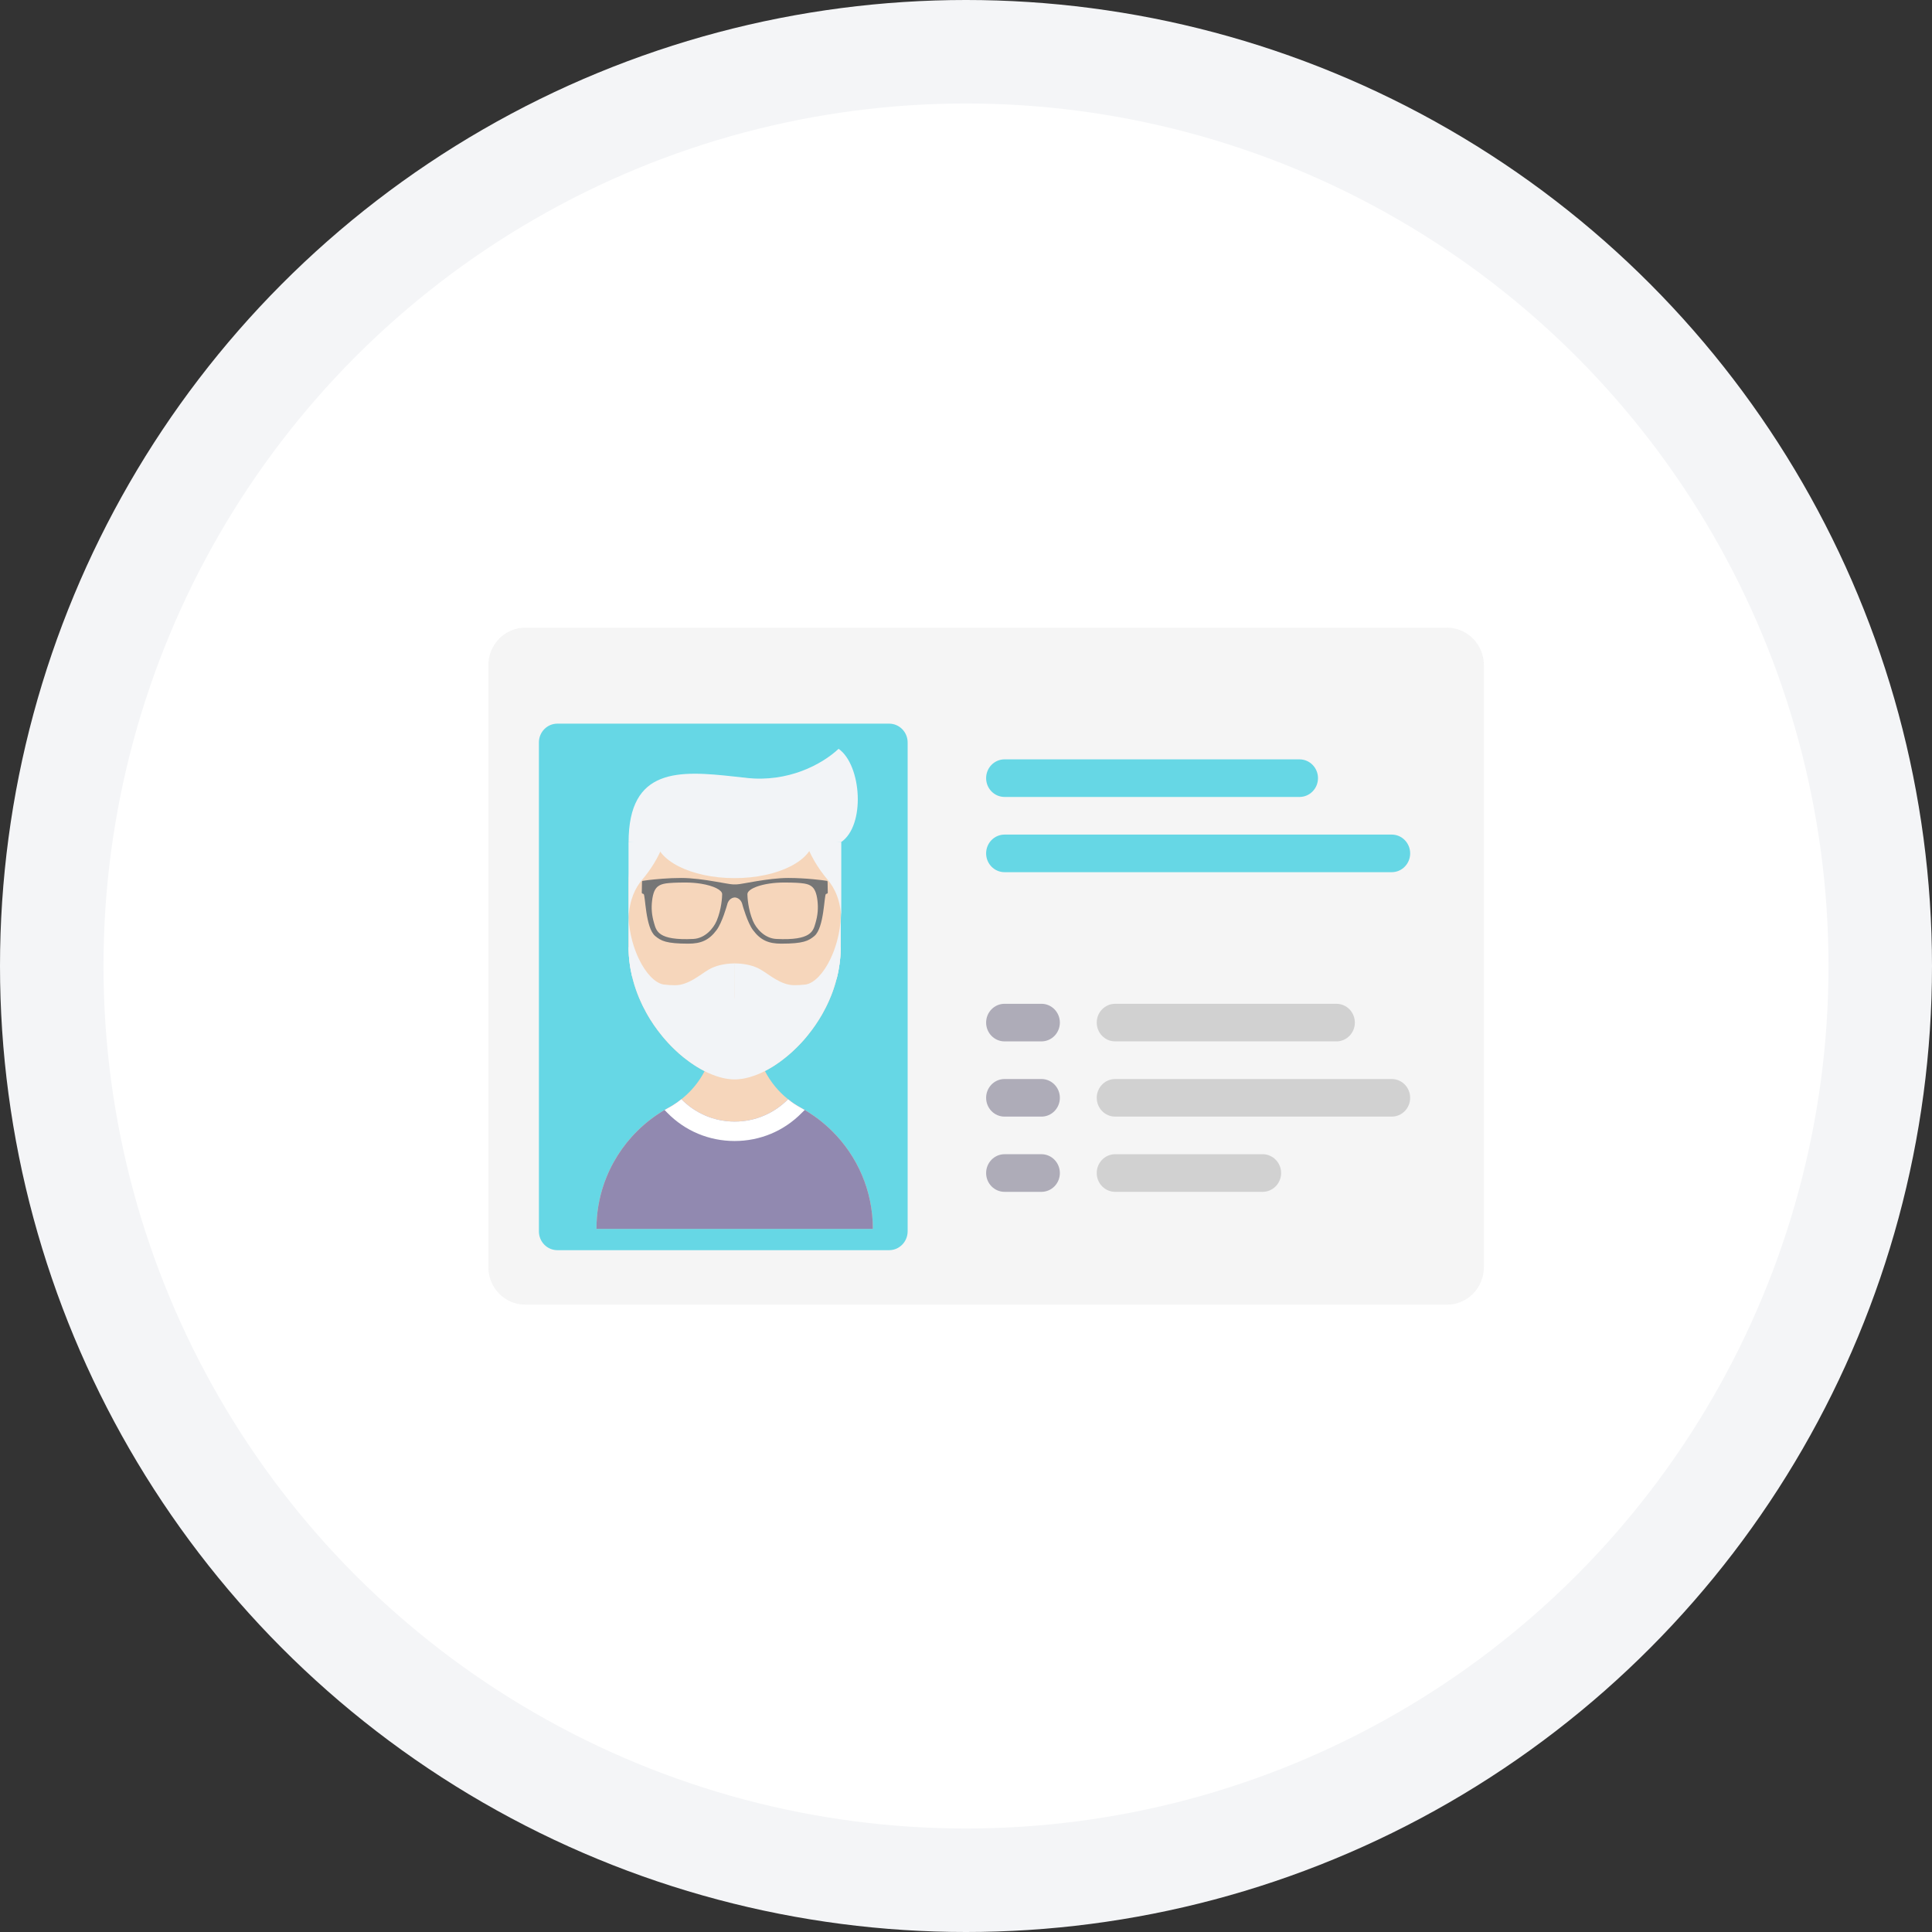 <?xml version="1.0" encoding="UTF-8"?>
<svg width="48px" height="48px" viewBox="0 0 48 48" version="1.1" xmlns="http://www.w3.org/2000/svg" xmlns:xlink="http://www.w3.org/1999/xlink">
    <rect x="0" y="0" width="48" height="48" fill="#333333" stroke="none"/>
    <!-- Generator: Sketch 48.2 (47327) - http://www.bohemiancoding.com/sketch -->
    <title>Icons/KYC/Inactive/Envelope</title>
    <desc>Created with Sketch.</desc>
    <defs></defs>
    <g id="KYC---ID-Verification---Step-1-Personal-Info" stroke="none" stroke-width="1" fill="none" fill-rule="evenodd" transform="translate(-487, -298)">
        <g id="Group-12" transform="translate(192, 298)">
            <g id="Group-7">
                <g id="Group-9" transform="translate(254, 0)">
                    <g id="Icons/KYC/Inactive/Person-with-ID" transform="translate(41, 0)">
                        <g id="Group">
                            <circle id="Oval" fill="#F4F5F7" fill-rule="nonzero" cx="24" cy="24" r="24"></circle>
                            <circle id="Oval" fill="#FFFFFF" fill-rule="nonzero" cx="24" cy="24" r="21.429"></circle>
                            <g id="ID" opacity="0.6" transform="translate(12, 15.429)">
                                <g id="Card">
                                    <path d="M23.951,16.985 L1.049,16.985 C0.543,16.985 0.133,16.567 0.133,16.051 L0.133,1.1 C0.133,0.584 0.543,0.166 1.049,0.166 L23.951,0.166 C24.457,0.166 24.867,0.584 24.867,1.1 L24.867,16.051 C24.867,16.567 24.457,16.985 23.951,16.985 Z" id="Shape" fill="#EEEEEE" fill-rule="nonzero"></path>
                                    <path d="M10.091,15.631 L1.847,15.631 C1.594,15.631 1.389,15.422 1.389,15.164 L1.389,3.017 C1.389,2.759 1.594,2.55 1.847,2.55 L10.091,2.55 C10.344,2.55 10.55,2.759 10.55,3.017 L10.55,15.164 C10.549,15.422 10.344,15.631 10.091,15.631 Z" id="Shape" fill="#00BCD4" fill-rule="nonzero"></path>
                                    <g id="Group" transform="translate(12.5, 3.384)" fill="#00BCD4" fill-rule="nonzero">
                                        <path d="M7.787,0.987 L0.458,0.987 C0.205,0.987 -2.84217094e-14,0.778 -2.84217094e-14,0.52 C-2.84217094e-14,0.262 0.205,0.053 0.458,0.053 L7.787,0.053 C8.039,0.053 8.245,0.262 8.245,0.52 C8.245,0.778 8.039,0.987 7.787,0.987 Z" id="Shape"></path>
                                        <path d="M10.077,2.856 L0.458,2.856 C0.205,2.856 -2.84217094e-14,2.647 -2.84217094e-14,2.389 C-2.84217094e-14,2.131 0.205,1.922 0.458,1.922 L10.077,1.922 C10.33,1.922 10.535,2.131 10.535,2.389 C10.535,2.647 10.33,2.856 10.077,2.856 Z" id="Shape"></path>
                                    </g>
                                    <path d="M13.874,10.444 L12.958,10.444 C12.705,10.444 12.5,10.235 12.5,9.977 C12.5,9.719 12.705,9.51 12.958,9.51 L13.874,9.51 C14.127,9.51 14.332,9.719 14.332,9.977 C14.332,10.235 14.127,10.444 13.874,10.444 Z" id="Shape" fill="#787489" fill-rule="nonzero"></path>
                                    <path d="M21.203,10.444 L15.706,10.444 C15.453,10.444 15.248,10.235 15.248,9.977 C15.248,9.719 15.453,9.51 15.706,9.51 L21.203,9.51 C21.456,9.51 21.661,9.719 21.661,9.977 C21.661,10.235 21.456,10.444 21.203,10.444 Z" id="Shape" fill="#B3B3B3" fill-rule="nonzero"></path>
                                    <path d="M13.874,12.313 L12.958,12.313 C12.705,12.313 12.5,12.104 12.5,11.846 C12.5,11.588 12.705,11.379 12.958,11.379 L13.874,11.379 C14.127,11.379 14.332,11.588 14.332,11.846 C14.332,12.104 14.127,12.313 13.874,12.313 Z" id="Shape" fill="#787489" fill-rule="nonzero"></path>
                                    <path d="M22.577,12.313 L15.706,12.313 C15.453,12.313 15.248,12.104 15.248,11.846 C15.248,11.588 15.453,11.379 15.706,11.379 L22.577,11.379 C22.83,11.379 23.035,11.588 23.035,11.846 C23.035,12.104 22.83,12.313 22.577,12.313 Z" id="Shape" fill="#B3B3B3" fill-rule="nonzero"></path>
                                    <path d="M13.874,14.182 L12.958,14.182 C12.705,14.182 12.5,13.973 12.5,13.715 C12.5,13.457 12.705,13.247 12.958,13.247 L13.874,13.247 C14.127,13.247 14.332,13.457 14.332,13.715 C14.332,13.973 14.127,14.182 13.874,14.182 Z" id="Shape" fill="#787489" fill-rule="nonzero"></path>
                                    <path d="M19.37,14.182 L15.706,14.182 C15.453,14.182 15.248,13.973 15.248,13.715 C15.248,13.457 15.453,13.247 15.706,13.247 L19.37,13.247 C19.623,13.247 19.829,13.457 19.829,13.715 C19.828,13.973 19.623,14.182 19.37,14.182 Z" id="Shape" fill="#B3B3B3" fill-rule="nonzero"></path>
                                </g>
                                <g id="Icons/Color/Man-Purple-Shirt" transform="translate(2.778, 3.117)">
                                    <g id="man-(4)" transform="translate(0.005, 0)">
                                        <g id="Group" fill-rule="nonzero">
                                            <path d="M6.903,11.984 L6.903,11.984 L0.036,11.984 L0.036,11.984 C0.036,11.597 0.1,11.224 0.219,10.877 C0.24,10.815 0.264,10.753 0.289,10.691 L0.289,10.691 C0.314,10.629 0.341,10.569 0.369,10.51 C0.483,10.271 0.624,10.049 0.787,9.845 C0.829,9.793 0.871,9.744 0.914,9.696 C0.936,9.671 0.958,9.647 0.981,9.624 C1.004,9.6 1.026,9.577 1.05,9.554 C1.165,9.438 1.29,9.332 1.421,9.235 C1.486,9.186 1.552,9.141 1.621,9.097 C1.645,9.082 1.67,9.066 1.695,9.051 C1.706,9.045 1.718,9.038 1.729,9.032 C1.762,9.012 1.796,8.992 1.83,8.974 C1.832,8.972 1.833,8.972 1.833,8.972 C1.861,8.958 1.888,8.941 1.915,8.925 C1.996,8.876 2.074,8.823 2.147,8.763 C2.385,8.575 2.582,8.337 2.723,8.066 C2.768,7.98 2.807,7.891 2.84,7.799 C2.922,7.571 2.967,7.325 2.967,7.067 L3.467,7.07 L3.469,7.07 L3.982,7.073 C3.982,7.327 4.025,7.57 4.106,7.796 C4.138,7.889 4.177,7.978 4.222,8.064 C4.362,8.336 4.558,8.575 4.796,8.764 C4.842,8.802 4.89,8.837 4.939,8.87 C4.945,8.874 4.949,8.877 4.954,8.88 C4.978,8.896 5.001,8.911 5.026,8.925 C5.052,8.942 5.079,8.958 5.106,8.972 C5.111,8.974 5.115,8.976 5.118,8.978 C5.148,8.995 5.179,9.013 5.209,9.031 C5.235,9.045 5.26,9.061 5.286,9.077 C5.313,9.093 5.339,9.11 5.365,9.129 C5.419,9.163 5.471,9.2 5.523,9.239 C5.523,9.24 5.523,9.24 5.523,9.24 L5.524,9.24 C5.589,9.288 5.653,9.34 5.715,9.393 C5.777,9.446 5.837,9.501 5.894,9.559 C6.518,10.179 6.903,11.036 6.903,11.984 Z" id="Shape" fill="#F0BB8E"></path>
                                            <path d="M6.903,11.984 L0.036,11.984 C0.036,11.597 0.1,11.224 0.219,10.877 C0.24,10.815 0.264,10.753 0.289,10.691 L0.289,10.691 C0.314,10.629 0.341,10.569 0.369,10.51 C0.483,10.271 0.624,10.049 0.787,9.845 C0.829,9.793 0.871,9.744 0.914,9.696 C0.936,9.671 0.958,9.647 0.981,9.624 C1.004,9.6 1.026,9.577 1.05,9.554 C1.165,9.438 1.29,9.332 1.421,9.235 C1.486,9.186 1.552,9.141 1.621,9.097 C1.645,9.082 1.67,9.066 1.695,9.051 C1.706,9.044 1.717,9.038 1.728,9.031 C1.762,9.011 1.796,8.992 1.83,8.973 C1.832,8.972 1.833,8.972 1.833,8.972 L1.833,8.972 C1.861,8.956 1.888,8.941 1.915,8.925 C1.996,8.876 2.074,8.821 2.146,8.762 C2.147,8.763 2.147,8.763 2.147,8.763 C2.483,9.106 2.95,9.318 3.467,9.319 L3.473,9.319 C3.99,9.319 4.459,9.106 4.796,8.764 L4.796,8.763 C4.842,8.801 4.89,8.837 4.939,8.87 C4.945,8.874 4.949,8.877 4.954,8.88 C4.978,8.896 5.001,8.91 5.025,8.925 C5.052,8.942 5.079,8.957 5.106,8.972 C5.111,8.973 5.114,8.976 5.118,8.978 C5.148,8.994 5.18,9.012 5.209,9.03 C5.235,9.045 5.261,9.061 5.286,9.077 C5.313,9.093 5.339,9.11 5.365,9.129 C5.419,9.163 5.471,9.201 5.523,9.239 L5.524,9.239 C5.589,9.288 5.653,9.339 5.715,9.393 C5.777,9.446 5.837,9.502 5.894,9.559 C6.518,10.179 6.903,11.036 6.903,11.984 Z" id="Shape" fill="#473B7B"></path>
                                            <path d="M5.209,9.03 L5.209,9.031 L5.138,9.102 C4.694,9.554 4.101,9.802 3.469,9.802 C3.468,9.802 3.468,9.802 3.467,9.802 C2.829,9.801 2.238,9.552 1.796,9.101 L1.729,9.032 L1.728,9.031 C1.762,9.011 1.796,8.992 1.83,8.973 C1.832,8.972 1.833,8.973 1.833,8.973 L1.833,8.972 C1.861,8.956 1.888,8.941 1.915,8.925 C1.996,8.876 2.074,8.821 2.146,8.762 C2.147,8.763 2.147,8.763 2.147,8.763 C2.483,9.106 2.95,9.318 3.467,9.319 L3.473,9.319 C3.99,9.319 4.459,9.106 4.796,8.764 L4.796,8.763 C4.842,8.801 4.89,8.837 4.939,8.87 C4.945,8.874 4.949,8.877 4.954,8.88 C4.978,8.896 5.001,8.911 5.025,8.925 C5.052,8.942 5.079,8.957 5.106,8.972 C5.111,8.973 5.114,8.976 5.118,8.978 C5.148,8.994 5.18,9.012 5.209,9.03 Z" id="Shape" fill="#FFFFFF"></path>
                                            <g transform="translate(0.818, 0)">
                                                <path d="M5.287,3.399 L5.287,4.975 C5.287,5.004 5.286,5.032 5.285,5.061 C5.285,5.082 5.284,5.104 5.283,5.126 C5.282,5.148 5.281,5.17 5.279,5.192 C5.278,5.206 5.277,5.221 5.276,5.236 C5.275,5.245 5.275,5.254 5.273,5.263 C5.272,5.279 5.271,5.296 5.268,5.312 C5.267,5.327 5.265,5.343 5.263,5.358 C5.262,5.373 5.26,5.389 5.257,5.404 C5.251,5.451 5.243,5.497 5.235,5.543 C5.229,5.574 5.223,5.605 5.217,5.635 C5.216,5.637 5.216,5.638 5.216,5.639 C5.215,5.644 5.214,5.648 5.213,5.653 C5.212,5.654 5.212,5.655 5.212,5.657 C5.212,5.658 5.212,5.659 5.211,5.661 C5.21,5.667 5.208,5.674 5.207,5.68 C5.205,5.688 5.203,5.695 5.201,5.703 C5.2,5.712 5.198,5.719 5.196,5.727 C5.194,5.739 5.19,5.75 5.188,5.762 C5.186,5.768 5.184,5.776 5.182,5.782 C5.181,5.788 5.179,5.794 5.177,5.799 C5.164,5.852 5.148,5.903 5.132,5.955 C5.124,5.98 5.117,6.004 5.108,6.028 C5.107,6.031 5.106,6.033 5.105,6.036 C5.098,6.058 5.09,6.08 5.082,6.102 C5.08,6.108 5.077,6.115 5.074,6.122 C5.067,6.143 5.059,6.163 5.051,6.184 C5.041,6.209 5.03,6.234 5.02,6.258 C5.011,6.28 5.001,6.302 4.992,6.324 C4.99,6.328 4.988,6.331 4.987,6.335 C4.976,6.358 4.966,6.382 4.955,6.404 C4.944,6.428 4.932,6.452 4.92,6.476 C4.896,6.523 4.871,6.57 4.846,6.616 L4.811,6.678 C4.711,6.849 4.601,7.01 4.48,7.159 C4.464,7.18 4.447,7.201 4.43,7.221 C4.406,7.25 4.381,7.278 4.357,7.306 C4.335,7.33 4.313,7.355 4.29,7.379 C4.228,7.445 4.164,7.509 4.1,7.568 C4.087,7.581 4.073,7.593 4.059,7.605 C4.037,7.625 4.015,7.644 3.993,7.663 C3.975,7.679 3.957,7.694 3.939,7.708 C3.892,7.746 3.846,7.783 3.798,7.818 C3.779,7.832 3.759,7.847 3.739,7.86 C3.707,7.883 3.673,7.905 3.64,7.927 C3.622,7.939 3.604,7.951 3.585,7.962 C3.525,7.999 3.463,8.033 3.403,8.064 C3.397,8.067 3.392,8.069 3.386,8.072 C3.37,8.08 3.354,8.088 3.338,8.096 C3.321,8.104 3.305,8.111 3.287,8.119 C3.266,8.129 3.244,8.138 3.223,8.146 C3.215,8.15 3.206,8.153 3.198,8.156 C3.173,8.166 3.147,8.176 3.121,8.184 C3.09,8.196 3.057,8.206 3.026,8.215 C3.004,8.221 2.981,8.227 2.959,8.232 C2.958,8.233 2.956,8.233 2.954,8.233 C2.932,8.239 2.91,8.244 2.888,8.248 C2.883,8.249 2.877,8.25 2.871,8.251 C2.853,8.254 2.835,8.257 2.816,8.259 C2.791,8.263 2.765,8.266 2.739,8.268 C2.73,8.269 2.721,8.27 2.712,8.27 C2.692,8.271 2.671,8.272 2.651,8.272 L2.649,8.272 C2.629,8.272 2.609,8.271 2.589,8.27 C2.581,8.27 2.573,8.269 2.565,8.268 C2.547,8.267 2.528,8.265 2.509,8.263 C2.505,8.263 2.501,8.262 2.497,8.261 C2.473,8.258 2.449,8.254 2.424,8.25 C2.403,8.246 2.383,8.242 2.361,8.237 C2.251,8.212 2.137,8.173 2.022,8.122 C1.983,8.105 1.943,8.087 1.904,8.066 C1.844,8.036 1.784,8.003 1.724,7.966 C1.675,7.936 1.625,7.903 1.576,7.869 C1.551,7.852 1.526,7.834 1.502,7.816 C1.425,7.76 1.348,7.699 1.273,7.633 C1.253,7.614 1.232,7.595 1.211,7.576 C1.19,7.557 1.17,7.538 1.15,7.519 C1.099,7.471 1.05,7.42 1.002,7.368 C0.983,7.348 0.965,7.327 0.946,7.306 C0.894,7.248 0.843,7.188 0.796,7.125 C0.777,7.102 0.759,7.079 0.742,7.056 C0.676,6.969 0.614,6.879 0.556,6.785 C0.54,6.76 0.525,6.734 0.51,6.709 C0.492,6.679 0.474,6.648 0.457,6.617 C0.392,6.5 0.333,6.38 0.281,6.255 C0.273,6.237 0.265,6.219 0.259,6.201 C0.249,6.177 0.239,6.153 0.231,6.13 C0.218,6.096 0.206,6.062 0.194,6.027 C0.182,5.993 0.171,5.958 0.16,5.923 C0.15,5.89 0.14,5.856 0.131,5.822 C0.121,5.786 0.111,5.749 0.103,5.712 C0.102,5.708 0.101,5.704 0.1,5.7 C0.088,5.648 0.077,5.596 0.067,5.543 C0.054,5.473 0.044,5.402 0.036,5.331 C0.033,5.308 0.031,5.285 0.029,5.263 C0.026,5.239 0.024,5.215 0.023,5.192 C0.02,5.148 0.018,5.104 0.017,5.06 C0.016,5.032 0.015,5.004 0.015,4.975 L0.015,3.399 C0.015,3.038 0.089,2.693 0.221,2.38 C0.224,2.371 0.228,2.362 0.232,2.354 C0.283,2.236 0.342,2.122 0.41,2.014 C0.421,1.996 0.432,1.979 0.443,1.963 C0.913,1.244 1.725,0.77 2.649,0.769 L2.651,0.769 C2.852,0.769 3.048,0.792 3.235,0.834 C3.407,0.872 3.572,0.928 3.729,0.998 C3.942,1.094 4.141,1.217 4.32,1.363 C4.47,1.486 4.606,1.624 4.725,1.777 C4.772,1.836 4.816,1.897 4.857,1.961 C4.869,1.978 4.881,1.996 4.891,2.014 C4.958,2.122 5.019,2.235 5.07,2.353 L5.081,2.38 C5.211,2.687 5.283,3.023 5.286,3.375 C5.287,3.383 5.287,3.391 5.287,3.399 Z" id="Shape" fill="#F0BB8E"></path>
                                                <path d="M5.287,4.975 C5.287,5.004 5.286,5.032 5.285,5.061 C5.285,5.082 5.284,5.104 5.283,5.126 C5.282,5.148 5.281,5.17 5.279,5.192 C5.278,5.206 5.277,5.221 5.276,5.236 C5.275,5.245 5.275,5.254 5.273,5.263 C5.272,5.279 5.271,5.296 5.268,5.312 C5.267,5.327 5.265,5.343 5.263,5.358 C5.262,5.373 5.26,5.389 5.257,5.404 C5.251,5.451 5.243,5.497 5.235,5.543 C5.23,5.57 5.225,5.597 5.219,5.623 C5.218,5.629 5.217,5.634 5.216,5.639 C5.215,5.644 5.214,5.648 5.213,5.653 C5.212,5.654 5.212,5.655 5.212,5.657 C5.212,5.658 5.212,5.659 5.211,5.661 C5.211,5.661 5.211,5.662 5.211,5.662 C5.21,5.669 5.208,5.676 5.207,5.683 C5.205,5.69 5.203,5.697 5.201,5.703 C5.2,5.712 5.198,5.719 5.196,5.727 C5.193,5.74 5.19,5.752 5.186,5.765 C5.185,5.77 5.184,5.776 5.182,5.782 C5.181,5.788 5.179,5.794 5.177,5.799 C5.164,5.852 5.148,5.903 5.132,5.955 C5.124,5.98 5.117,6.004 5.108,6.028 C5.107,6.031 5.106,6.033 5.106,6.036 C5.098,6.058 5.09,6.08 5.082,6.102 C5.08,6.108 5.077,6.115 5.075,6.122 C5.067,6.142 5.059,6.163 5.051,6.184 C5.041,6.209 5.03,6.234 5.02,6.258 C5.011,6.28 5.001,6.302 4.992,6.324 C4.99,6.328 4.988,6.331 4.987,6.335 C4.976,6.358 4.966,6.381 4.955,6.404 C4.944,6.428 4.932,6.452 4.92,6.476 C4.897,6.523 4.871,6.57 4.846,6.616 L4.811,6.678 C4.711,6.849 4.601,7.01 4.48,7.159 C4.464,7.18 4.447,7.201 4.43,7.221 C4.406,7.25 4.381,7.278 4.357,7.306 C4.335,7.33 4.313,7.355 4.29,7.379 C4.228,7.445 4.164,7.509 4.1,7.568 C4.087,7.581 4.073,7.593 4.059,7.605 C4.037,7.625 4.015,7.644 3.993,7.663 C3.975,7.679 3.957,7.693 3.939,7.708 C3.892,7.746 3.846,7.783 3.799,7.817 C3.779,7.832 3.759,7.847 3.739,7.86 C3.707,7.883 3.674,7.905 3.641,7.927 C3.622,7.939 3.604,7.951 3.585,7.962 C3.525,7.999 3.463,8.033 3.403,8.064 C3.397,8.067 3.392,8.069 3.386,8.072 C3.37,8.08 3.354,8.088 3.338,8.096 C3.321,8.104 3.305,8.111 3.287,8.119 C3.266,8.129 3.244,8.138 3.223,8.146 C3.215,8.15 3.206,8.153 3.198,8.156 C3.173,8.166 3.147,8.176 3.121,8.184 C3.09,8.196 3.057,8.206 3.026,8.215 C3.004,8.221 2.981,8.227 2.959,8.232 C2.958,8.233 2.956,8.233 2.954,8.233 C2.932,8.239 2.91,8.244 2.888,8.248 C2.883,8.249 2.877,8.25 2.871,8.251 C2.853,8.254 2.835,8.257 2.817,8.259 C2.791,8.263 2.765,8.266 2.739,8.268 C2.73,8.269 2.721,8.27 2.712,8.27 C2.692,8.271 2.671,8.272 2.651,8.272 L2.649,8.272 C2.629,8.272 2.609,8.271 2.589,8.27 C2.581,8.27 2.573,8.269 2.565,8.268 C2.547,8.267 2.529,8.265 2.509,8.262 C2.505,8.262 2.501,8.262 2.497,8.261 C2.473,8.258 2.449,8.254 2.424,8.25 C2.404,8.246 2.383,8.242 2.361,8.237 C2.251,8.211 2.137,8.173 2.022,8.122 C1.983,8.105 1.943,8.087 1.904,8.066 C1.844,8.036 1.784,8.003 1.725,7.966 C1.675,7.936 1.625,7.904 1.576,7.869 C1.551,7.852 1.526,7.834 1.502,7.816 C1.425,7.76 1.348,7.699 1.273,7.633 C1.253,7.614 1.232,7.595 1.211,7.576 C1.19,7.557 1.17,7.538 1.15,7.519 C1.099,7.47 1.05,7.42 1.002,7.368 C0.983,7.348 0.965,7.327 0.946,7.306 C0.894,7.248 0.843,7.188 0.796,7.125 C0.777,7.102 0.759,7.079 0.742,7.056 C0.677,6.969 0.614,6.879 0.556,6.785 C0.541,6.76 0.525,6.734 0.51,6.709 C0.492,6.679 0.475,6.647 0.457,6.617 C0.392,6.5 0.333,6.379 0.281,6.255 C0.273,6.237 0.265,6.219 0.259,6.201 C0.249,6.177 0.24,6.153 0.231,6.13 C0.218,6.096 0.206,6.062 0.194,6.027 C0.183,5.993 0.172,5.958 0.16,5.923 C0.15,5.89 0.14,5.856 0.131,5.822 C0.121,5.786 0.111,5.749 0.103,5.712 C0.102,5.708 0.101,5.704 0.1,5.7 C0.088,5.648 0.077,5.596 0.067,5.543 C0.054,5.473 0.044,5.402 0.036,5.33 C0.033,5.308 0.031,5.285 0.029,5.263 C0.027,5.239 0.025,5.215 0.023,5.192 C0.02,5.148 0.018,5.104 0.017,5.06 C0.016,5.032 0.015,5.004 0.015,4.975 L0.436,5.801 L1.159,6.115 L2.014,6.192 L2.015,6.192 L2.649,6.25 L2.653,6.25 L3.246,6.303 C3.246,6.303 3.246,6.303 3.246,6.303 L4.569,6.422 L5.287,4.975 Z" id="Shape" fill="#E9EDF2"></path>
                                                <g transform="translate(0, 4.147)" fill="#E9EDF2" id="Shape">
                                                    <path d="M2.654,1.243 L2.653,1.88 L2.653,1.88 L2.653,2.103 L2.653,2.278 L2.652,2.86 L2.652,2.86 L2.651,2.86 L2.651,2.86 L2.65,2.859 L2.649,2.858 L0.103,1.565 C0.102,1.561 0.101,1.557 0.1,1.554 C0.088,1.502 0.077,1.45 0.067,1.397 C0.054,1.327 0.044,1.256 0.036,1.184 C0.033,1.161 0.031,1.139 0.029,1.116 C0.027,1.092 0.025,1.069 0.023,1.045 C0.02,1.002 0.018,0.958 0.017,0.914 C0.016,0.886 0.016,0.857 0.016,0.829 L0.016,0.057 C0.016,0.068 0.016,0.079 0.016,0.09 C0.016,0.097 0.017,0.105 0.018,0.113 C0.024,0.293 0.054,0.49 0.109,0.692 C0.153,0.853 0.209,1.002 0.274,1.136 L0.274,1.136 C0.443,1.488 0.671,1.727 0.88,1.766 C0.893,1.768 0.906,1.769 0.919,1.77 C1,1.78 1.085,1.785 1.172,1.785 C1.502,1.785 1.796,1.52 1.98,1.413 C1.982,1.412 1.983,1.411 1.984,1.411 C1.994,1.405 2.004,1.399 2.012,1.393 C2.015,1.391 2.017,1.39 2.02,1.389 C2.175,1.3 2.399,1.244 2.649,1.243 L2.654,1.243 L2.654,1.243 Z"></path>
                                                    <path d="M5.288,0.056 L5.287,0.828 C5.287,1.022 5.269,1.212 5.235,1.396 C5.222,1.47 5.206,1.543 5.188,1.615 L4.59,2.476 L2.652,2.859 L2.652,2.859 L2.651,2.86 L2.651,2.859 L2.649,1.243 L2.654,1.243 C2.904,1.243 3.129,1.3 3.284,1.388 C3.287,1.389 3.289,1.391 3.291,1.393 C3.3,1.398 3.31,1.404 3.32,1.41 C3.32,1.411 3.322,1.411 3.323,1.412 C3.508,1.519 3.801,1.784 4.131,1.784 C4.218,1.784 4.303,1.779 4.384,1.77 C4.397,1.769 4.41,1.767 4.424,1.766 C4.632,1.727 4.86,1.488 5.029,1.136 L5.029,1.135 C5.094,1.002 5.15,0.853 5.194,0.691 C5.253,0.478 5.283,0.27 5.287,0.081 C5.288,0.073 5.288,0.065 5.288,0.056 Z"></path>
                                                </g>
                                                <path d="M4.96,3.36 C4.96,3.349 4.952,3.339 4.941,3.338 C4.849,3.324 4.432,3.267 3.984,3.267 C3.476,3.267 2.82,3.426 2.705,3.426 L2.604,3.426 C2.551,3.426 2.38,3.391 2.161,3.355 C1.91,3.312 1.596,3.267 1.325,3.267 C0.997,3.267 0.686,3.298 0.507,3.319 C0.441,3.327 0.393,3.334 0.368,3.338 C0.357,3.339 0.349,3.349 0.349,3.36 L0.344,3.632 C0.344,3.642 0.35,3.65 0.358,3.654 L0.389,3.665 C0.435,3.682 0.431,4.504 0.677,4.709 C0.822,4.83 0.952,4.899 1.499,4.899 C1.816,4.899 2.015,4.814 2.204,4.559 C2.34,4.377 2.461,3.944 2.461,3.944 C2.496,3.773 2.621,3.753 2.649,3.751 C2.65,3.751 2.65,3.751 2.65,3.751 L2.652,3.751 C2.654,3.751 2.654,3.751 2.654,3.751 C2.659,3.751 2.809,3.753 2.848,3.944 C2.848,3.944 2.969,4.377 3.105,4.559 C3.294,4.814 3.493,4.899 3.81,4.899 C4.357,4.899 4.487,4.83 4.632,4.709 C4.878,4.504 4.874,3.682 4.92,3.665 L4.951,3.654 C4.959,3.65 4.965,3.642 4.965,3.632 L4.96,3.36 Z M2.204,4.332 C2.123,4.522 1.916,4.767 1.624,4.782 C0.746,4.825 0.706,4.581 0.649,4.388 C0.592,4.194 0.577,4.024 0.6,3.831 C0.623,3.637 0.672,3.523 0.76,3.466 C0.798,3.441 0.839,3.419 0.944,3.402 C1.039,3.389 1.185,3.38 1.427,3.38 C1.568,3.38 1.7,3.391 1.818,3.41 C2.13,3.461 2.341,3.567 2.341,3.67 C2.341,3.742 2.323,4.051 2.204,4.332 Z M4.659,4.388 C4.602,4.581 4.562,4.826 3.685,4.782 C3.393,4.767 3.185,4.522 3.105,4.332 C2.986,4.051 2.968,3.742 2.968,3.67 C2.968,3.527 3.367,3.38 3.881,3.38 C4.395,3.38 4.477,3.419 4.549,3.466 C4.637,3.523 4.686,3.637 4.709,3.831 C4.731,4.024 4.716,4.194 4.659,4.388 Z" id="Shape" fill="#1A1A1A"></path>
                                                <g fill="#E9EDF2">
                                                    <path d="M5.293,2.379 C5.292,2.379 5.292,2.38 5.291,2.38 L0.016,2.38 C0.016,0.52 1.271,0.595 2.649,0.748 C2.65,0.748 2.65,0.748 2.65,0.748 C2.748,0.759 2.846,0.77 2.945,0.781 C3.975,0.895 4.814,0.451 5.234,0.058 C5.806,0.464 5.908,1.964 5.293,2.379 Z" id="Shape"></path>
                                                    <path d="M0.935,2.27 L0.92,2.315 C0.913,2.337 0.906,2.359 0.898,2.38 C0.892,2.397 0.886,2.415 0.879,2.432 C0.758,2.755 0.575,3.05 0.35,3.315 C0.192,3.502 0.034,3.802 0.017,4.26 C0.016,4.286 0.015,4.313 0.015,4.34 L0.015,3.399 C0.015,2.865 0.015,2.38 0.015,2.38 L0.232,2.354 L0.443,2.329 L0.691,2.299 L0.935,2.27 Z" id="Shape"></path>
                                                    <path d="M5.3,2.38 L4.381,2.271 L4.395,2.315 C4.514,2.684 4.715,3.019 4.965,3.315 C5.133,3.513 5.3,3.837 5.3,4.341 C5.3,3.651 5.3,2.38 5.3,2.38 Z" id="Shape"></path>
                                                    <ellipse id="Oval" cx="2.649" cy="2.271" rx="1.964" ry="1"></ellipse>
                                                </g>
                                            </g>
                                        </g>
                                    </g>
                                </g>
                            </g>
                        </g>
                    </g>
                </g>
            </g>
        </g>
    </g>
</svg>
